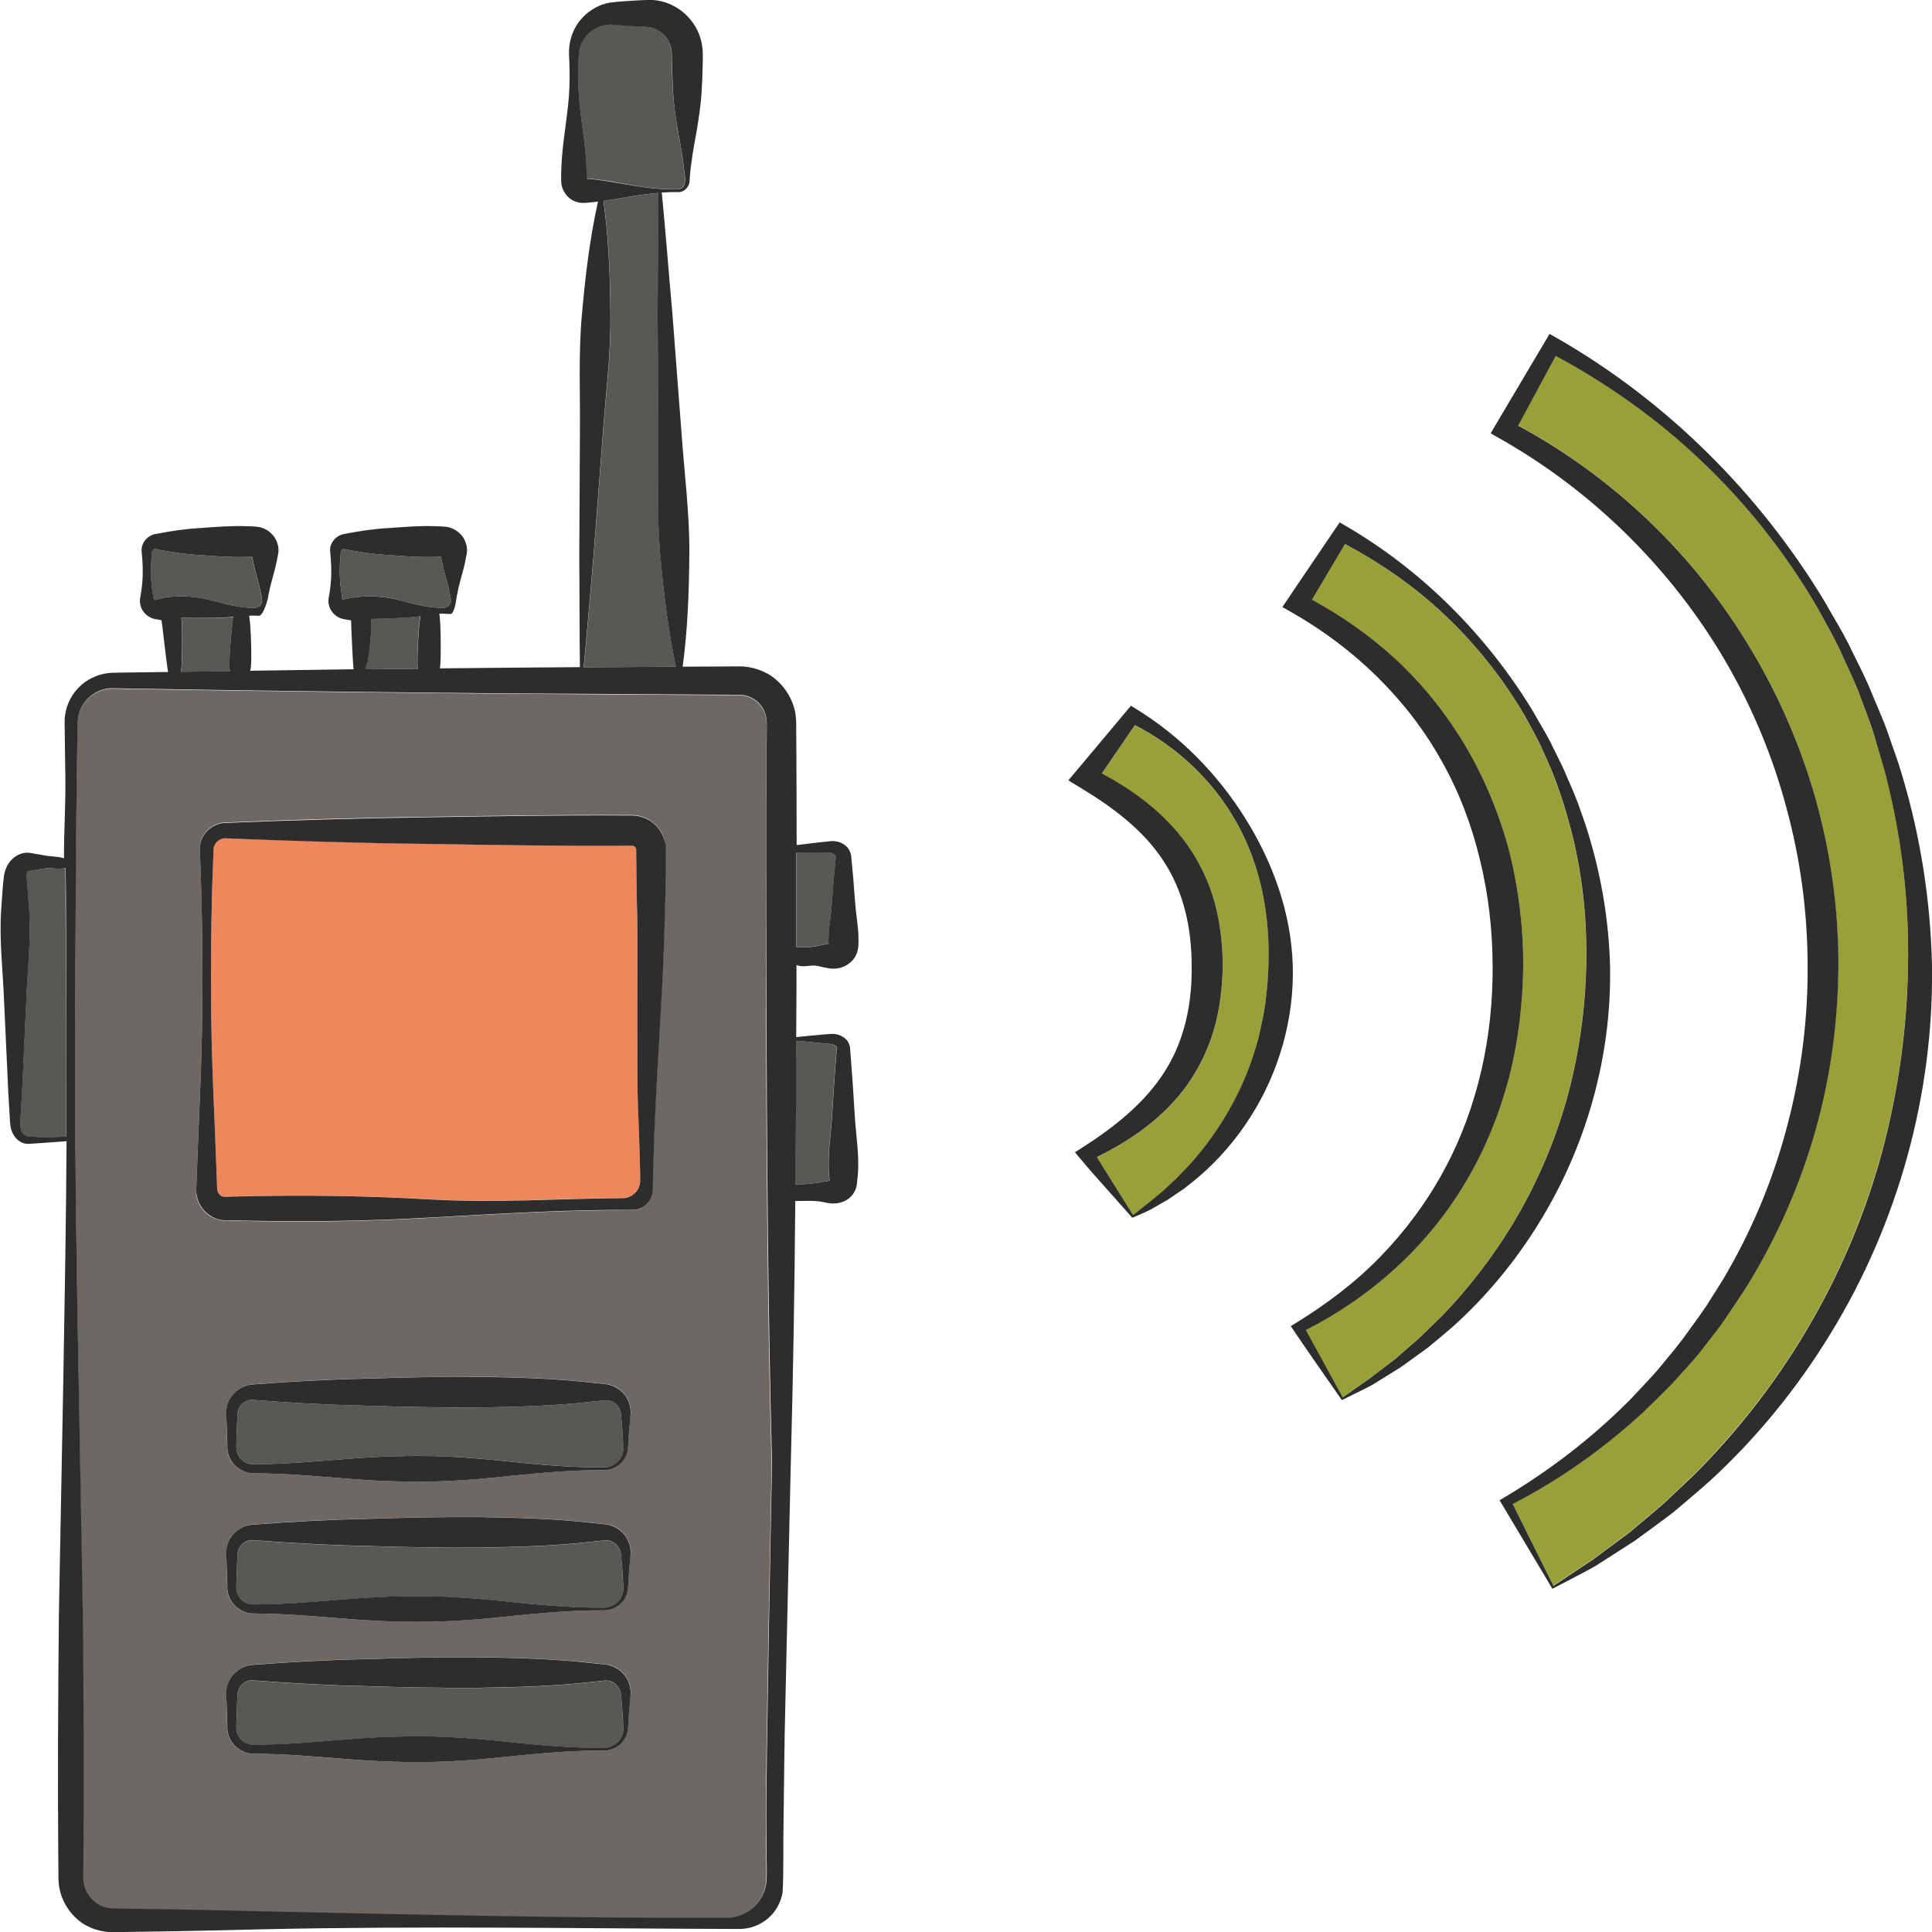 <?xml version="1.0" encoding="utf-8"?>
<!-- Generator: Adobe Illustrator 24.1.2, SVG Export Plug-In . SVG Version: 6.00 Build 0)  -->
<svg version="1.1" id="Layer_1" xmlns="http://www.w3.org/2000/svg" xmlns:xlink="http://www.w3.org/1999/xlink" x="0px" y="0px"
	 viewBox="0 0 128 128" style="enable-background:new 0 0 128 128;" xml:space="preserve">
<style type="text/css">
	.st0{fill:#595855;}
	.st1{fill:#E5B693;}
	.st2{fill:#98A037;}
	.st3{fill:#6D6864;}
	.st4{fill:#F0865B;}
	.st5{fill:#2D2D2D;}
</style>
<g>
	<path class="st0" d="M12.01,40.95c0.11,0.16,0.06,3.36-0.01,3.57c1.22-0.02,2.06-0.04,3.28-0.05c-0.01-0.02-0.03-0.04-0.04-0.05
		c-0.14-0.19,0.13-3.22,0.24-3.54C14.88,40.97,12.64,40.94,12.01,40.95z"/>
	<path class="st0" d="M24.57,41.01c0.11,0.16-0.12,2.52-0.23,2.88c-0.05,0.15-0.1,0.3-0.15,0.45c1.16-0.01,2.33-0.02,3.49-0.03
		c-0.1-0.16,0.05-3.16,0.17-3.48C27.26,40.92,25.2,41,24.57,41.01z"/>
	<path class="st0" d="M13.94,39.76c0.97,0.25,1.95,0.54,2.92,0.51c0.21,0,0.41-0.14,0.47-0.33c0.03-0.1,0.04-0.18,0.01-0.29
		c-0.02-0.12-0.04-0.25-0.07-0.37c-0.09-0.49-0.24-0.98-0.37-1.47c-0.06-0.25-0.12-0.49-0.17-0.74l-0.03-0.19l-0.11,0.01l-0.37,0.01
		c-0.97,0.03-1.95-0.05-2.92-0.12c-0.97-0.05-1.95-0.19-2.92-0.38c-0.05-0.04-0.17-0.05-0.24,0.03c-0.04,0.05-0.07,0.06-0.08,0.17
		l-0.03,0.37c-0.04,0.49-0.05,0.98-0.02,1.47c0.02,0.25,0.04,0.49,0.08,0.74l0.06,0.37c0.02,0.16,0.05,0.17,0.08,0.19
		c0.07,0.04,0.66-0.15,0.78-0.17C12,39.45,12.97,39.5,13.94,39.76z"/>
	<path class="st0" d="M41.2,112.95l-0.04-0.47l-0.02-0.23c-0.01-0.06-0.02-0.12-0.04-0.18c-0.07-0.23-0.22-0.43-0.4-0.55
		c-0.18-0.13-0.4-0.18-0.59-0.17l-0.89,0.09c-2.49,0.29-4.98,0.35-7.48,0.39c-2.49,0.02-4.98-0.04-7.48-0.11
		c-2.49-0.05-4.98-0.19-7.48-0.38c-0.4-0.05-0.85,0.21-0.99,0.65c-0.04,0.12-0.05,0.2-0.06,0.36l-0.02,0.47l-0.03,0.94l-0.02,0.47
		l0,0.23c0,0.06,0,0.12,0.01,0.19c0.04,0.25,0.16,0.48,0.34,0.65c0.18,0.18,0.42,0.28,0.67,0.3c0.26,0.01,0.61-0.01,0.91-0.01
		c2.49-0.05,4.98-0.36,7.48-0.48c1.25-0.06,2.49-0.08,3.74-0.05c1.25,0.03,2.49,0.12,3.74,0.24c2.49,0.25,4.98,0.53,7.48,0.51
		c0.59,0,1.14-0.44,1.24-1.01c0.06-0.27,0-0.58-0.01-0.9C41.25,113.57,41.23,113.26,41.2,112.95z"/>
	<path class="st0" d="M26.46,39.76c0.97,0.25,1.95,0.54,2.92,0.51c0.21,0,0.41-0.14,0.47-0.33c0.03-0.1,0.04-0.18,0.01-0.29
		c-0.02-0.12-0.04-0.25-0.07-0.37c-0.09-0.49-0.24-0.98-0.37-1.47c-0.06-0.25-0.12-0.49-0.17-0.74l-0.03-0.19l-0.11,0.01l-0.37,0.01
		c-0.97,0.03-1.95-0.05-2.92-0.12c-0.97-0.05-1.95-0.19-2.92-0.38c-0.05-0.04-0.17-0.05-0.24,0.03c-0.04,0.05-0.07,0.06-0.08,0.17
		l-0.03,0.37c-0.04,0.49-0.05,0.98-0.02,1.47c0.02,0.25,0.04,0.49,0.08,0.74l0.07,0.54l0.49-0.09c0.12-0.02,0.24-0.04,0.37-0.06
		C24.51,39.45,25.49,39.5,26.46,39.76z"/>
	<path class="st0" d="M44.79,44.17c-0.53-2.43-0.82-4.86-1.03-7.3c-0.25-2.66-0.11-5.34-0.14-8.01l-0.04-8.02
		c0.02-2.67,0.01-5.35,0.05-8.02c0-0.02,0.01-0.03,0.02-0.04c-1.07,0.09-2.14,0.28-3.2,0.46c-0.15,0.02-0.3,0.05-0.46,0.07
		c0.35,2.53,0.44,5.04,0.46,7.55c0.03,2.67-0.32,5.33-0.51,8l-0.61,7.99c-0.22,2.45-0.41,4.91-0.65,7.36c0.12,0,0.24,0,0.36,0
		L44.79,44.17z"/>
	<path class="st0" d="M52.77,62.73c0.56,0,0.94,0.04,1.41-0.07c0.24-0.06,0.49-0.11,0.73-0.15c0-0.1,0-0.19-0.01-0.29
		c0-0.28,0.02-0.56,0.05-0.83c0.06-0.56,0.14-1.11,0.18-1.67l0.13-1.67l0.08-0.83l0.04-0.42c0.01-0.06,0.03-0.03,0.01-0.08
		c-0.03-0.09-0.18-0.2-0.38-0.23c0,0-1.77,0.04-2.24-0.02C52.77,58.77,52.77,60.44,52.77,62.73z"/>
	<path class="st0" d="M4.33,57.5c-0.5,0.14-1-0.05-1.5,0.05l-0.76,0.13l-0.19,0.03c-0.04,0-0.05,0.01-0.05,0.01
		c0,0-0.01,0.01-0.01,0.01L1.8,57.81c-0.03,0.07-0.05,0.18-0.05,0.3l0.06,0.62l0.11,1.52c0.14,2.03-0.11,4.06-0.19,6.09l-0.28,6.09
		l-0.09,1.52c-0.01,0.25-0.04,0.53-0.02,0.7c0.02,0.19,0.1,0.38,0.21,0.5c0.13,0.13,0.22,0.16,0.52,0.16l0.76,0.05l1.51-0.04
		c0.01,0,0.02,0.01,0.03,0.02c0-0.07,0-0.13,0-0.2c0.04-5.3,0-10.44-0.03-15.74C4.35,58.66,4.33,58.23,4.33,57.5z"/>
	<path class="st0" d="M44.87,12.54c0.81-0.05,0.43-1.08,0.39-1.76c-0.09-0.74-0.24-1.49-0.37-2.23c-0.12-0.74-0.23-1.49-0.29-2.23
		c-0.05-0.74-0.08-1.49-0.09-2.23c-0.01-0.17,0-0.4-0.01-0.53c0-0.12-0.02-0.23-0.04-0.35c-0.05-0.23-0.14-0.44-0.27-0.64
		c-0.26-0.4-0.69-0.69-1.18-0.78l-0.19-0.02l-0.27-0.01L42,1.72c-0.37-0.03-0.74-0.04-1.11-0.08l-0.24-0.02
		c-0.07-0.01-0.14-0.01-0.21-0.01c-0.14,0-0.28,0.01-0.42,0.04c-0.28,0.06-0.55,0.18-0.8,0.35c-0.49,0.35-0.86,0.95-0.88,1.62
		c-0.04,0.74-0.05,1.49-0.02,2.23c0.06,1.49,0.36,2.97,0.48,4.46c0.03,0.37,0.05,0.74,0.06,1.11c0.01,0.13,0,0.27,0,0.4l0.46,0.04
		c0.37,0.04,0.74,0.1,1.11,0.15C41.92,12.28,43.4,12.57,44.87,12.54z"/>
	<path class="st0" d="M41.2,103.66l-0.04-0.47l-0.02-0.23c-0.01-0.06-0.02-0.12-0.04-0.18c-0.07-0.23-0.22-0.43-0.4-0.55
		c-0.18-0.13-0.4-0.18-0.59-0.17l-0.89,0.09c-2.49,0.29-4.98,0.35-7.48,0.39c-2.49,0.02-4.98-0.04-7.48-0.11
		c-2.49-0.05-4.98-0.19-7.48-0.38c-0.4-0.05-0.85,0.21-0.99,0.65c-0.04,0.12-0.05,0.2-0.06,0.36l-0.02,0.47l-0.03,0.94l-0.02,0.47
		l0,0.23c0,0.06,0,0.12,0.01,0.19c0.04,0.25,0.16,0.48,0.34,0.65c0.18,0.18,0.42,0.28,0.67,0.3c0.26,0.01,0.61-0.01,0.91-0.01
		c2.49-0.05,4.98-0.36,7.48-0.48c1.25-0.06,2.49-0.08,3.74-0.05c1.25,0.03,2.49,0.12,3.74,0.24c2.49,0.25,4.98,0.53,7.48,0.51
		c0.59,0,1.14-0.44,1.24-1.01c0.06-0.27,0-0.58-0.01-0.9C41.25,104.28,41.23,103.97,41.2,103.66z"/>
	<path class="st1" d="M38.68,11.82L38.68,11.82l0.03,0l0.04,0c-0.01,0-0.02-0.01-0.03-0.01C38.71,11.81,38.7,11.82,38.68,11.82z"/>
	<path class="st2" d="M81.93,54.51c-1.54-2.77-3.95-5.03-6.74-6.46L73,51.25c2.13,1.14,4.16,2.64,5.66,4.73
		c0.82,1.16,1.44,2.47,1.82,3.84c0.37,1.37,0.52,2.78,0.53,4.16c-0.02,1.38-0.19,2.79-0.56,4.15c-0.38,1.36-1.01,2.66-1.83,3.81
		c-1.56,2.15-3.72,3.62-5.95,4.73c0.33,0.52,0.66,1.06,1,1.61l1.4,2.23c0.35-0.26,0.65-0.52,0.94-0.74l0.96-0.79l0.91-0.84
		l0.86-0.89c1.1-1.22,2.06-2.55,2.84-3.97c0.78-1.42,1.38-2.93,1.79-4.49c0.19-0.78,0.34-1.57,0.47-2.37l0.13-1.2L84.05,64
		C84.15,60.78,83.57,57.42,81.93,54.51z"/>
	<path class="st0" d="M55.04,69.17l-0.5-0.05c-0.6-0.05-1.19-0.11-1.79-0.17c-0.02,3.29-0.04,6.23-0.06,9.52
		c0.68,0,1.23-0.05,1.85-0.17c0.14-0.03,0.29-0.06,0.42-0.08l-0.03-0.25c-0.14-1.36,0.11-2.71,0.19-4.07
		c0.08-1.36,0.17-2.71,0.28-4.07l0.02-0.25l0.01-0.13c0,0,0.01,0,0.01-0.01c0.02-0.01-0.02-0.09-0.1-0.15
		C55.27,69.24,55.16,69.19,55.04,69.17z"/>
	<path class="st2" d="M105.08,63.99c0.07-2.85-0.21-5.72-0.88-8.51c-0.16-0.7-0.38-1.38-0.57-2.08c-0.21-0.69-0.48-1.36-0.71-2.04
		c-0.26-0.67-0.58-1.32-0.87-1.98c-0.31-0.65-0.67-1.28-1.01-1.91c-1.45-2.5-3.26-4.78-5.36-6.75c-1.97-1.87-4.21-3.41-6.58-4.68
		l-2.19,3.69c1.97,1.07,3.83,2.37,5.5,3.9c1.84,1.7,3.43,3.69,4.71,5.86c1.28,2.17,2.25,4.53,2.88,6.98
		c0.62,2.45,0.92,4.97,0.91,7.48c-0.03,2.51-0.32,5.03-0.95,7.47c-0.64,2.43-1.6,4.79-2.9,6.95c-2.5,4.23-6.28,7.57-10.55,9.75
		l2.44,4.46c0.62-0.42,1.17-0.84,1.73-1.21l1.72-1.31l1.63-1.42l1.54-1.5c1.98-2.07,3.7-4.37,5.11-6.85
		c1.4-2.48,2.49-5.13,3.22-7.87C104.62,69.67,105.02,66.84,105.08,63.99z"/>
	<path class="st3" d="M50.78,49.38l0.01-0.99l0-0.49c0-0.11-0.01-0.22-0.03-0.32c-0.07-0.42-0.3-0.82-0.63-1.1
		c-0.35-0.28-0.74-0.42-1.23-0.42l-1.97-0.01l-7.89-0.05c-10.53-0.06-21.05-0.19-31.58-0.37c-1.08-0.04-2.13,0.82-2.29,1.93
		c-0.03,0.14-0.03,0.26-0.04,0.43l-0.01,0.5l-0.01,0.99l-0.03,1.99c-0.04,2.65-0.07,5.3-0.07,7.94c-0.03,5.3-0.06,10.59-0.03,15.89
		c0.03,5.3,0.12,10.59,0.22,15.89l0.26,15.89c0.05,5.3,0.08,10.59,0.04,15.89l-0.01,0.99l0,0.5c0,0.12,0.01,0.23,0.03,0.35
		c0.08,0.46,0.33,0.89,0.69,1.19c0.37,0.31,0.8,0.47,1.32,0.47l1.97,0.03c2.63,0.03,5.26,0.1,7.89,0.16
		c10.52,0.23,20.19,0.46,30.72,0.43c0.64-0.01,1.27-0.24,1.74-0.66c0.48-0.41,0.8-1.01,0.89-1.64c0.06-0.62,0.01-1.31,0.02-1.97
		l-0.02-1.99c-0.04-2.65,0.38-23.76,0.38-23.76c-0.29-10.59-0.34-21.18-0.38-31.77C50.76,59.97,50.75,54.67,50.78,49.38z
		 M41.75,112.48l-0.04,0.47c-0.03,0.31-0.05,0.63-0.07,0.94c-0.03,0.31,0,0.63-0.11,0.97c-0.2,0.67-0.84,1.14-1.51,1.12
		c-2.49-0.02-4.98,0.25-7.48,0.51c-1.25,0.11-2.49,0.21-3.74,0.24c-1.25,0.02-2.49,0.01-3.74-0.05c-2.49-0.12-4.98-0.43-7.48-0.48
		c-0.32-0.01-0.6,0-0.96-0.02c-0.37-0.04-0.73-0.2-1.01-0.46c-0.28-0.25-0.47-0.6-0.53-0.97c-0.02-0.09-0.02-0.19-0.03-0.28l0-0.24
		l-0.02-0.47l-0.03-0.94L15,112.34c-0.01-0.15-0.01-0.38,0.04-0.57c0.16-0.79,0.9-1.45,1.76-1.48c2.49-0.19,4.98-0.33,7.48-0.38
		c2.49-0.08,4.98-0.13,7.48-0.12c2.49,0.04,4.98,0.1,7.48,0.39l0.98,0.1c0.42,0.07,0.81,0.28,1.08,0.59
		c0.28,0.3,0.44,0.68,0.48,1.07c0.01,0.1,0.01,0.19,0.01,0.29L41.75,112.48z M41.75,103.19l-0.04,0.47
		c-0.03,0.31-0.05,0.63-0.07,0.94c-0.03,0.31,0,0.63-0.11,0.97c-0.2,0.67-0.84,1.14-1.51,1.12c-2.49-0.02-4.98,0.25-7.48,0.51
		c-1.25,0.11-2.49,0.21-3.74,0.24c-1.25,0.02-2.49,0.01-3.74-0.05c-2.49-0.12-4.98-0.43-7.48-0.48c-0.32-0.01-0.6,0-0.96-0.02
		c-0.37-0.04-0.73-0.2-1.01-0.46c-0.28-0.25-0.47-0.6-0.53-0.97c-0.02-0.09-0.02-0.19-0.03-0.28l0-0.24l-0.02-0.47l-0.03-0.94
		L15,103.05c-0.01-0.15-0.01-0.38,0.04-0.57c0.16-0.79,0.9-1.45,1.76-1.48c2.49-0.19,4.98-0.33,7.48-0.38
		c2.49-0.08,4.98-0.13,7.48-0.12c2.49,0.04,4.98,0.1,7.48,0.39l0.98,0.1c0.42,0.07,0.81,0.28,1.08,0.59
		c0.28,0.3,0.44,0.68,0.48,1.07c0.01,0.1,0.01,0.19,0.01,0.29L41.75,103.19z M41.75,93.9l-0.04,0.47c-0.03,0.31-0.05,0.63-0.07,0.94
		c-0.03,0.31,0,0.63-0.11,0.97c-0.2,0.67-0.84,1.14-1.51,1.12c-2.49-0.02-4.98,0.25-7.48,0.51c-1.25,0.11-2.49,0.21-3.74,0.24
		c-1.25,0.02-2.49,0.01-3.74-0.05c-2.49-0.12-4.98-0.43-7.48-0.48c-0.32-0.01-0.6,0-0.96-0.02c-0.37-0.04-0.73-0.2-1.01-0.46
		c-0.28-0.25-0.47-0.6-0.53-0.97c-0.02-0.09-0.02-0.19-0.03-0.28l0-0.24l-0.02-0.47l-0.03-0.94L15,93.76
		c-0.01-0.15-0.01-0.38,0.04-0.57c0.16-0.79,0.9-1.45,1.76-1.48c2.49-0.19,4.98-0.33,7.48-0.38c2.49-0.08,4.98-0.13,7.48-0.12
		c2.49,0.04,4.98,0.1,7.48,0.39l0.98,0.1c0.42,0.07,0.81,0.28,1.08,0.59c0.28,0.3,0.44,0.68,0.48,1.07c0.01,0.1,0.01,0.19,0.01,0.29
		L41.75,93.9z M44.1,56.51l-0.01,0.84c-0.01,1.12-0.02,2.23-0.06,3.35c-0.04,2.23-0.16,4.46-0.29,6.7c-0.12,2.23-0.27,4.46-0.36,6.7
		c-0.06,1.12-0.08,2.23-0.12,3.35l-0.02,0.84c-0.01,0.28,0.02,0.55-0.05,0.86c-0.14,0.6-0.72,1.04-1.32,1.03
		c-4.44-0.03-8.87,0.26-13.31,0.5c-4.44,0.26-8.87,0.31-13.31,0.19l-0.21,0l-0.11,0l-0.17-0.01c-0.22-0.03-0.44-0.09-0.64-0.18
		c-0.4-0.19-0.73-0.52-0.93-0.92c-0.1-0.2-0.16-0.41-0.19-0.63C13,79,13,78.88,13,78.79l0.01-0.21l0.03-0.84l0.13-3.35
		c0.1-2.23,0.19-4.46,0.22-6.7c0.03-2.23,0.03-4.46-0.01-6.7c-0.02-1.12-0.04-2.23-0.09-3.35l-0.03-0.84c0-0.28-0.06-0.53,0.02-0.94
		c0.15-0.76,0.87-1.36,1.66-1.37c4.44-0.18,8.87-0.32,13.31-0.37c4.44-0.07,8.87-0.15,13.31-0.12l0.21,0l0.11,0l0.19,0.01
		c0.25,0.02,0.49,0.09,0.72,0.19c0.46,0.21,0.83,0.57,1.06,1.01c0.12,0.22,0.19,0.46,0.23,0.71c0.02,0.12,0.02,0.26,0.02,0.36
		L44.1,56.51z"/>
	<path class="st2" d="M124.17,48.73c-0.31-0.99-0.7-1.95-1.05-2.93c-0.38-0.97-0.85-1.89-1.27-2.84c-0.45-0.94-0.97-1.83-1.47-2.75
		c-2.09-3.59-4.7-6.88-7.71-9.73c-2.87-2.74-6.14-5.04-9.61-6.92l-2.49,4.62c6.25,3.37,11.6,8.47,15.3,14.61
		c1.92,3.16,3.41,6.58,4.42,10.15c0.99,3.57,1.51,7.28,1.5,10.99c-0.03,3.71-0.52,7.41-1.53,10.98c-1.02,3.56-2.52,6.97-4.43,10.11
		c-0.47,0.79-1.01,1.54-1.52,2.31c-0.53,0.75-1.11,1.47-1.66,2.2c-0.58,0.71-1.22,1.38-1.82,2.06c-0.63,0.66-1.3,1.29-1.95,1.93
		c-2.61,2.42-5.52,4.49-8.67,6.1l2.7,5.43c0.89-0.58,1.71-1.16,2.54-1.69l2.5-1.85c0.79-0.67,1.59-1.33,2.37-2.01
		c0.74-0.72,1.51-1.42,2.24-2.14c2.89-2.95,5.41-6.26,7.46-9.83c2.05-3.57,3.63-7.4,4.7-11.37c1.06-3.97,1.62-8.07,1.69-12.19
		c0.07-4.12-0.38-8.26-1.38-12.28C124.79,50.71,124.46,49.73,124.17,48.73z"/>
	<path class="st0" d="M41.2,94.37l-0.04-0.47l-0.02-0.23c-0.01-0.06-0.02-0.12-0.04-0.18c-0.07-0.23-0.22-0.43-0.4-0.55
		c-0.18-0.13-0.4-0.18-0.59-0.17l-0.89,0.09c-2.49,0.29-4.98,0.35-7.48,0.39c-2.49,0.02-4.98-0.04-7.48-0.12
		c-2.49-0.05-4.98-0.19-7.48-0.38c-0.4-0.05-0.85,0.21-0.99,0.65c-0.04,0.12-0.05,0.2-0.06,0.36l-0.02,0.47l-0.03,0.94l-0.02,0.47
		l0,0.23c0,0.06,0,0.12,0.01,0.19c0.04,0.25,0.16,0.48,0.34,0.65c0.18,0.18,0.42,0.28,0.67,0.3C16.95,97.02,17.3,97,17.6,97
		c2.49-0.05,4.98-0.36,7.48-0.48c1.25-0.06,2.49-0.08,3.74-0.05c1.25,0.03,2.49,0.12,3.74,0.24c2.49,0.25,4.98,0.53,7.48,0.51
		c0.59,0,1.14-0.44,1.24-1.01c0.06-0.27,0-0.58-0.01-0.9C41.25,94.99,41.23,94.68,41.2,94.37z"/>
	<path class="st4" d="M42.39,76.84c-0.04-1.12-0.06-2.23-0.12-3.35c-0.09-2.23-0.01-10.57-0.05-12.8c-0.04-1.12-0.05-2.23-0.06-3.35
		l-0.01-0.84l0-0.21c0-0.04,0-0.04-0.01-0.06c-0.01-0.03-0.01-0.06-0.03-0.08c-0.03-0.05-0.08-0.09-0.13-0.11
		c-0.03-0.01-0.05-0.01-0.08-0.02l-0.33,0c-4.44,0.03-8.87-0.05-13.31-0.12c-4.44-0.06-8.87-0.19-13.31-0.37
		c-0.33-0.02-0.67,0.21-0.77,0.55c-0.05,0.13-0.04,0.45-0.05,0.72l-0.03,0.84c-0.04,1.12-0.07,2.23-0.09,3.35
		c-0.04,2.23-0.04,4.46-0.01,6.7c0.03,2.23,0.12,4.46,0.22,6.7l0.13,3.35l0.03,0.84l0.01,0.21c0.01,0.05,0.01,0.07,0.02,0.1
		c0.01,0.06,0.04,0.11,0.07,0.16c0.07,0.1,0.16,0.17,0.27,0.21c0.05,0.02,0.1,0.02,0.16,0.02l0.35-0.01
		c4.44-0.11,8.87-0.07,13.31,0.19c4.44,0.24,8.27-0.07,12.71-0.09c0.52,0,1-0.39,1.1-0.89c0.05-0.24,0.02-0.53,0.02-0.81
		L42.39,76.84z"/>
	<path class="st5" d="M56.35,69.83l-0.02-0.25l-0.01-0.13c0-0.08-0.02-0.17-0.05-0.24c-0.11-0.32-0.35-0.49-0.56-0.59
		c-0.22-0.1-0.44-0.13-0.66-0.12l-0.51,0.04c-0.6,0.05-1.19,0.11-1.79,0.17c0.01-1.15,0.01-2.3,0.02-3.45c0-0.58,0-0.76,0-1.33
		c0.47,0.21,0.94-0.04,1.41,0.07c0.28,0.07,0.55,0.12,0.83,0.17c0.45,0.04,1.01-0.05,1.47-0.54c0.11-0.12,0.21-0.28,0.28-0.46
		c0.04-0.09,0.06-0.19,0.08-0.28c0.01-0.05,0.01-0.1,0.02-0.15l0.01-0.09c0.01-0.14,0.01-0.28,0.01-0.42c0-0.28-0.02-0.56-0.05-0.83
		c-0.06-0.56-0.14-1.11-0.18-1.67l-0.13-1.67l-0.08-0.83l-0.04-0.42c0-0.22-0.12-0.53-0.28-0.69c-0.33-0.34-0.75-0.42-1.1-0.39
		l-0.83,0.09c-0.47,0.05-0.94,0.11-1.41,0.17c0-2.2-0.01-4.41-0.02-6.61l-0.01-0.99l0-0.5c-0.01-0.22-0.02-0.44-0.06-0.66
		c-0.16-0.88-0.65-1.69-1.33-2.25c-0.67-0.56-1.61-0.85-2.43-0.83l-1.97,0.01l-1.73,0.01c0.33-2.47,0.42-4.92,0.44-7.38
		c0.03-2.67-0.32-5.33-0.51-8l-0.61-7.99c-0.24-2.66-0.44-5.33-0.7-7.99c0-0.02-0.01-0.03-0.02-0.05c0.36-0.03,0.72-0.04,1.08-0.03
		c0.44,0.03,0.82-0.42,0.78-0.84c0.03-0.37,0.06-0.74,0.12-1.12c0.09-0.74,0.24-1.49,0.37-2.23c0.12-0.74,0.23-1.49,0.29-2.23
		c0.05-0.74,0.08-1.49,0.09-2.23c0-0.2,0.01-0.34,0-0.59c-0.01-0.25-0.04-0.51-0.1-0.76c-0.12-0.5-0.35-0.97-0.66-1.36
		c-0.62-0.8-1.57-1.31-2.56-1.37C43.08,0,42.96,0,42.84,0l-0.29,0.01L42,0.04c-0.37,0.03-0.74,0.04-1.11,0.08
		c-0.16,0.02-0.44,0.04-0.66,0.09c-0.23,0.05-0.45,0.13-0.65,0.23c-0.41,0.2-0.78,0.48-1.07,0.82c-0.59,0.67-0.85,1.55-0.81,2.37
		c0.04,0.74,0.05,1.49,0.02,2.23c-0.06,1.49-0.36,2.97-0.48,4.46c-0.03,0.37-0.05,0.74-0.06,1.11c-0.01,0.19,0,0.36,0,0.57
		c0,0.43,0.22,0.85,0.54,1.12c0.16,0.14,0.36,0.23,0.56,0.28c0.1,0.03,0.21,0.04,0.31,0.04l0.08,0l0.04,0l0.07,0l0.55-0.05
		c0.1-0.01,0.19-0.02,0.29-0.04c-0.55,2.47-0.84,4.94-1.06,7.42c-0.25,2.66-0.11,5.34-0.14,8.01l-0.04,8.02
		c0.02,2.47,0.01,4.93,0.04,7.4c-3.09,0.02-6.19,0.05-9.28,0.08c0.09-0.15,0.08-3.27-0.04-3.61c0.28-0.03,0.45,0,0.73,0.01
		c0.28,0.01,0.39-0.91,0.41-1.04c0.02-0.12,0.04-0.25,0.07-0.37c0.09-0.49,0.24-0.98,0.37-1.47c0.06-0.25,0.13-0.49,0.17-0.74
		l0.07-0.37l0.01-0.09l0.01-0.05l0-0.11c0-0.14-0.02-0.29-0.07-0.43c-0.16-0.56-0.67-1.01-1.27-1.1c-0.07-0.01-0.15-0.02-0.22-0.02
		l-0.09-0.01l-0.18-0.01l-0.37-0.01c-0.97-0.03-1.95,0.05-2.92,0.12c-0.97,0.05-1.95,0.19-2.92,0.38c-0.44,0.04-0.8,0.34-0.95,0.69
		c-0.08,0.17-0.1,0.4-0.07,0.54l0.03,0.37c0.04,0.49,0.05,0.98,0.02,1.47c-0.02,0.25-0.04,0.49-0.08,0.74l-0.06,0.37
		c-0.02,0.08-0.06,0.32,0,0.54c0.09,0.43,0.46,0.82,0.94,0.93l0.46,0.08c0.02,0,0.04,0.01,0.07,0.01c-0.01,0.01,0.12,3.09,0.17,3.24
		c-2.34,0.03-4.54,0.07-6.88,0.1c0.01-0.01,0.02-0.02,0.03-0.04c0.14-0.19,0.04-3.26-0.08-3.6c0.27-0.03,0.37-0.01,0.65,0
		c0.28,0.01,0.58-1.03,0.6-1.16c0.02-0.12,0.04-0.25,0.07-0.37c0.09-0.49,0.24-0.98,0.37-1.47c0.06-0.25,0.12-0.49,0.17-0.74
		l0.07-0.37l0.01-0.09l0.01-0.05l0-0.11c0-0.14-0.02-0.29-0.07-0.43c-0.16-0.56-0.67-1.01-1.27-1.1c-0.07-0.01-0.15-0.02-0.22-0.02
		l-0.09-0.01l-0.18-0.01l-0.37-0.01c-0.97-0.03-1.95,0.05-2.92,0.12c-0.97,0.05-1.95,0.19-2.92,0.38c-0.44,0.04-0.8,0.34-0.95,0.69
		c-0.08,0.17-0.1,0.4-0.07,0.54l0.03,0.37c0.04,0.49,0.05,0.98,0.02,1.47c-0.02,0.25-0.04,0.49-0.08,0.74l-0.06,0.37
		c-0.02,0.08-0.06,0.32,0,0.54c0.09,0.43,0.46,0.82,0.94,0.93l0.46,0.08c0.02,0,0.37,3.22,0.44,3.43c-1.21,0.02-2.42,0.03-3.63,0.05
		c-0.78,0.01-1.55,0.31-2.13,0.82c-0.58,0.51-0.97,1.24-1.07,2c-0.03,0.18-0.03,0.4-0.03,0.56l0.01,0.5l0.01,0.99l0.03,1.99
		c0.03,1.86-0.1,3.58-0.09,5.43c-0.5-0.14-0.86-0.1-1.36-0.2l-0.76-0.13l-0.19-0.03c-0.04-0.01-0.22-0.01-0.32,0.01
		c-0.24,0.03-0.46,0.14-0.64,0.27c-0.36,0.27-0.56,0.64-0.66,1.02c-0.05,0.17-0.07,0.43-0.08,0.52l-0.04,0.38l-0.11,1.52
		c-0.14,2.03,0.11,4.06,0.19,6.09l0.28,6.09l0.09,1.52c0.02,0.25,0.01,0.49,0.08,0.82c0.07,0.3,0.23,0.6,0.49,0.81
		c0.13,0.1,0.29,0.19,0.47,0.22c0.19,0.03,0.31,0,0.43,0l0.76-0.05l1.51-0.11c0.01,0,0.02-0.01,0.03-0.01
		c-0.03,5.17-0.12,10.35-0.21,15.52L3.9,107.05c-0.05,5.3-0.08,10.59-0.04,15.89l0.01,0.99l0,0.5c0.01,0.21,0.02,0.43,0.06,0.64
		c0.15,0.84,0.62,1.62,1.28,2.16c0.65,0.54,1.54,0.8,2.34,0.78l1.97-0.03c2.63-0.03,5.26-0.1,7.89-0.16
		c10.52-0.23,21.05-0.05,31.58-0.02c0.68,0,1.36-0.25,1.88-0.69c0.52-0.44,0.88-1.08,0.98-1.76c0.08-1.35,0.03-3.14,0.06-4.47
		c0.04-2.65,0.05-5.3,0.12-7.94l0.36-15.89c0.16-5.97,0.25-11.5,0.3-17.48c0.69,0,1.24-0.05,1.85,0.07
		c0.18,0.04,0.32,0.07,0.52,0.09c0.27,0.02,0.56-0.01,0.86-0.14c0.29-0.13,0.62-0.38,0.79-0.86c0.04-0.12,0.06-0.25,0.07-0.37
		l0.01-0.13l0.03-0.25c0.14-1.36-0.11-2.71-0.19-4.07C56.55,72.55,56.46,71.19,56.35,69.83z M55,56.5c0.19,0.02,0.35,0.14,0.38,0.23
		c0.02,0.06,0,0.02-0.01,0.08l-0.04,0.42l-0.08,0.83l-0.13,1.67c-0.04,0.56-0.11,1.11-0.18,1.67c-0.03,0.28-0.05,0.56-0.05,0.83
		c0,0.1,0,0.19,0.01,0.29c-0.24,0.04-0.49,0.09-0.73,0.15c-0.47,0.11-0.85,0.07-1.41,0.07c0-2.3,0-3.96,0-6.26
		C53.24,56.54,55,56.5,55,56.5z M4.38,75.13c0,0.07,0,0.13,0,0.2c-0.01-0.01-0.02-0.01-0.03-0.02l-1.51,0.04l-0.76-0.05
		c-0.3-0.01-0.38-0.03-0.52-0.16c-0.12-0.12-0.19-0.31-0.21-0.5c-0.02-0.17,0.01-0.44,0.02-0.7l0.09-1.52l0.28-6.09
		c0.08-2.03,0.33-4.06,0.19-6.09l-0.11-1.52l-0.06-0.62c0-0.12,0.02-0.23,0.05-0.3l0.03-0.07c0,0,0-0.01,0.01-0.01
		c0,0,0.01-0.01,0.05-0.01l0.19-0.03l0.76-0.13c0.5-0.1,1,0.09,1.5-0.05c0,0.72,0.02,1.16,0.02,1.89
		C4.38,64.69,4.41,69.83,4.38,75.13z M38.71,11.82l-0.03,0l0.01,0c0.01,0,0.02,0,0.04,0c0.01,0,0.02,0.01,0.03,0.01L38.71,11.82z
		 M39.33,11.88l-0.46-0.04c0-0.13,0-0.27,0-0.4c-0.01-0.37-0.03-0.74-0.06-1.11c-0.12-1.49-0.42-2.97-0.48-4.46
		c-0.03-0.74-0.02-1.49,0.02-2.23c0.02-0.67,0.38-1.27,0.88-1.62c0.25-0.18,0.52-0.3,0.8-0.35c0.14-0.03,0.28-0.04,0.42-0.04
		c0.07-0.01,0.14,0,0.21,0.01l0.24,0.02c0.37,0.04,0.74,0.05,1.11,0.08l0.55,0.03l0.27,0.01l0.19,0.02
		c0.49,0.09,0.92,0.39,1.18,0.78c0.13,0.2,0.22,0.42,0.27,0.64c0.02,0.11,0.04,0.23,0.04,0.35c0.01,0.12,0,0.35,0.01,0.53
		c0.02,0.74,0.04,1.49,0.09,2.23c0.05,0.74,0.16,1.49,0.29,2.23c0.12,0.74,0.28,1.49,0.37,2.23c0.04,0.68,0.42,1.71-0.39,1.76
		c-1.48,0.03-2.95-0.26-4.43-0.51C40.07,11.98,39.7,11.92,39.33,11.88z M39.32,36.85l0.61-7.99c0.19-2.67,0.54-5.32,0.51-8
		c-0.02-2.51-0.11-5.03-0.46-7.55c0.15-0.02,0.3-0.05,0.46-0.07c1.07-0.18,2.14-0.38,3.2-0.46c-0.01,0.01-0.02,0.03-0.02,0.04
		c-0.04,2.67-0.03,5.35-0.05,8.02l0.04,8.02c0.03,2.67-0.11,5.35,0.14,8.01c0.22,2.44,0.51,4.88,1.03,7.3l-5.75,0.04
		c-0.12,0-0.24,0-0.36,0C38.91,41.76,39.1,39.3,39.32,36.85z M23.17,39.63l-0.49,0.09l-0.07-0.54c-0.04-0.25-0.07-0.49-0.08-0.74
		c-0.03-0.49-0.03-0.98,0.02-1.47l0.03-0.37c0.01-0.1,0.04-0.12,0.08-0.17c0.07-0.08,0.19-0.07,0.24-0.03
		c0.97,0.19,1.95,0.33,2.92,0.38c0.97,0.07,1.95,0.15,2.92,0.12l0.37-0.01l0.11-0.01l0.03,0.19c0.05,0.25,0.11,0.49,0.17,0.74
		c0.13,0.49,0.28,0.98,0.37,1.47c0.03,0.12,0.05,0.25,0.07,0.37c0.02,0.11,0.02,0.19-0.01,0.29c-0.06,0.19-0.26,0.33-0.47,0.33
		c-0.97,0.03-1.95-0.26-2.92-0.51c-0.97-0.25-1.95-0.31-2.92-0.19C23.42,39.58,23.3,39.61,23.17,39.63z M27.69,44.31
		c-1.16,0.01-2.33,0.02-3.49,0.03c0.05-0.15,0.09-0.3,0.15-0.45c0.11-0.37,0.34-2.72,0.23-2.88c0.63,0,2.69-0.08,3.29-0.18
		C27.74,41.15,27.59,44.15,27.69,44.31z M11.02,39.57c-0.12,0.01-0.71,0.2-0.78,0.17c-0.03-0.02-0.06-0.03-0.08-0.19l-0.06-0.37
		c-0.04-0.25-0.07-0.49-0.08-0.74c-0.03-0.49-0.03-0.98,0.02-1.47l0.03-0.37c0.01-0.1,0.04-0.12,0.08-0.17
		c0.07-0.08,0.19-0.07,0.24-0.03c0.97,0.19,1.95,0.33,2.92,0.38c0.97,0.07,1.95,0.15,2.92,0.12l0.37-0.01l0.11-0.01l0.03,0.19
		c0.05,0.25,0.11,0.49,0.17,0.74c0.12,0.49,0.28,0.98,0.37,1.47c0.03,0.12,0.05,0.25,0.07,0.37c0.02,0.11,0.02,0.19-0.01,0.29
		c-0.06,0.19-0.26,0.33-0.47,0.33c-0.97,0.03-1.95-0.26-2.92-0.51C12.97,39.5,12,39.45,11.02,39.57z M15.23,44.41
		c0.01,0.02,0.03,0.04,0.04,0.05c-1.22,0.02-2.06,0.03-3.28,0.05c0.07-0.21,0.12-3.41,0.01-3.57c0.63,0,2.87,0.02,3.47-0.08
		C15.37,41.19,15.1,44.22,15.23,44.41z M50.77,120.8l0.02,1.99c-0.01,0.65,0.04,1.34-0.02,1.97c-0.09,0.63-0.41,1.22-0.89,1.64
		c-0.48,0.42-1.11,0.66-1.74,0.66c-10.53,0.03-20.19-0.21-30.72-0.43c-2.63-0.06-5.26-0.13-7.89-0.16l-1.97-0.03
		c-0.52,0-0.96-0.16-1.32-0.47c-0.36-0.3-0.61-0.73-0.69-1.19c-0.02-0.11-0.03-0.23-0.03-0.35l0-0.5l0.01-0.99
		c0.04-5.3,0.01-10.59-0.04-15.89L5.21,91.16c-0.1-5.3-0.19-10.59-0.22-15.89c-0.04-5.3,0-10.59,0.03-15.89
		c0.01-2.65,0.03-5.3,0.07-7.94l0.03-1.99l0.01-0.99l0.01-0.5c0.01-0.16,0.01-0.29,0.04-0.43c0.16-1.11,1.21-1.97,2.29-1.93
		c10.53,0.18,21.05,0.32,31.58,0.37l7.89,0.05l1.97,0.01c0.49,0,0.88,0.14,1.23,0.42c0.33,0.28,0.56,0.68,0.63,1.1
		c0.02,0.11,0.02,0.21,0.03,0.32l0,0.49l-0.01,0.99c-0.04,5.3-0.02,10.59-0.02,15.89c0.04,10.59,0.1,21.18,0.38,31.77
		C51.14,97.04,50.73,118.16,50.77,120.8z M55.44,69.45l-0.01,0.13l-0.02,0.25c-0.11,1.36-0.2,2.71-0.28,4.07
		c-0.08,1.36-0.33,2.71-0.19,4.07l0.03,0.25c-0.13,0.02-0.28,0.05-0.42,0.08c-0.62,0.12-1.18,0.17-1.85,0.17
		c0.03-3.29,0.05-6.23,0.06-9.52c0.6,0.06,1.19,0.12,1.79,0.17l0.5,0.05c0.12,0.02,0.24,0.06,0.31,0.12
		c0.08,0.06,0.11,0.13,0.1,0.15C55.45,69.45,55.44,69.45,55.44,69.45z"/>
	<path class="st5" d="M43.85,55.24c-0.23-0.44-0.6-0.81-1.06-1.01c-0.23-0.1-0.47-0.17-0.72-0.19l-0.19-0.01l-0.11,0l-0.21,0
		c-4.44-0.03-8.87,0.05-13.31,0.12c-4.44,0.06-8.87,0.19-13.31,0.37c-0.79,0.01-1.51,0.61-1.66,1.37c-0.08,0.42-0.02,0.66-0.02,0.94
		l0.03,0.84c0.04,1.12,0.07,2.23,0.09,3.35c0.04,2.23,0.04,4.46,0.01,6.7c-0.03,2.23-0.12,4.46-0.22,6.7l-0.13,3.35l-0.03,0.84
		L13,78.79c0,0.09,0,0.21,0.02,0.32c0.03,0.22,0.09,0.43,0.19,0.63c0.2,0.39,0.52,0.72,0.93,0.92c0.2,0.1,0.42,0.16,0.64,0.18
		l0.17,0.01l0.11,0l0.21,0c4.44,0.11,8.87,0.07,13.31-0.19c4.44-0.24,8.87-0.53,13.31-0.5c0.6,0.02,1.18-0.43,1.32-1.03
		c0.07-0.31,0.04-0.58,0.05-0.86l0.02-0.84c0.04-1.12,0.06-2.23,0.12-3.35c0.09-2.23,0.24-4.46,0.36-6.7
		c0.13-2.23,0.24-4.46,0.29-6.7c0.04-1.12,0.05-2.23,0.06-3.35l0.01-0.84l0-0.21c0-0.1,0-0.24-0.02-0.36
		C44.04,55.7,43.97,55.46,43.85,55.24z M42.38,78.49c-0.11,0.5-0.59,0.89-1.1,0.89c-4.44,0.03-8.27,0.33-12.71,0.09
		c-4.44-0.26-8.87-0.31-13.31-0.19l-0.35,0.01c-0.05,0-0.11-0.01-0.16-0.02c-0.1-0.03-0.2-0.11-0.27-0.21
		c-0.03-0.05-0.05-0.1-0.07-0.16c-0.01-0.03-0.01-0.05-0.02-0.1l-0.01-0.21l-0.03-0.84l-0.13-3.35c-0.1-2.23-0.19-4.46-0.22-6.7
		c-0.03-2.23-0.03-4.46,0.01-6.7c0.02-1.12,0.04-2.23,0.09-3.35l0.03-0.84c0.02-0.27,0-0.6,0.05-0.72c0.1-0.34,0.44-0.57,0.77-0.55
		c4.44,0.18,8.87,0.32,13.31,0.37c4.44,0.07,8.87,0.15,13.31,0.12l0.33,0c0.03,0,0.05,0.01,0.08,0.02c0.05,0.02,0.1,0.06,0.13,0.11
		c0.02,0.02,0.02,0.05,0.03,0.08c0.01,0.02,0,0.02,0.01,0.06l0,0.21l0.01,0.84c0.01,1.12,0.02,2.23,0.06,3.35
		c0.04,2.23-0.04,10.57,0.05,12.8c0.06,1.12,0.08,2.23,0.12,3.35l0.02,0.84C42.4,77.96,42.44,78.25,42.38,78.49z"/>
	<path class="st5" d="M41.29,92.3c-0.27-0.3-0.66-0.51-1.08-0.59l-0.98-0.1c-2.49-0.29-4.98-0.35-7.48-0.39
		c-2.49-0.02-4.98,0.04-7.48,0.12c-2.49,0.05-4.98,0.19-7.48,0.38c-0.86,0.03-1.6,0.69-1.76,1.48c-0.05,0.19-0.05,0.42-0.04,0.57
		l0.02,0.47l0.03,0.94l0.02,0.47l0,0.24c0,0.09,0.01,0.19,0.03,0.28c0.06,0.37,0.26,0.72,0.53,0.97c0.28,0.25,0.63,0.42,1.01,0.46
		c0.36,0.02,0.64,0.01,0.96,0.02c2.49,0.05,4.98,0.36,7.48,0.48c1.25,0.06,2.49,0.08,3.74,0.05c1.25-0.03,2.49-0.12,3.74-0.24
		c2.49-0.25,4.98-0.53,7.48-0.51c0.67,0.01,1.32-0.46,1.51-1.12c0.11-0.34,0.07-0.66,0.11-0.97c0.01-0.31,0.04-0.63,0.07-0.94
		l0.04-0.47l0.02-0.24c0-0.1,0-0.19-0.01-0.29C41.73,92.98,41.57,92.6,41.29,92.3z M41.27,96.21c-0.1,0.57-0.66,1.01-1.24,1.01
		c-2.49,0.02-4.98-0.25-7.48-0.51c-1.25-0.11-2.49-0.21-3.74-0.24c-1.25-0.02-2.49-0.01-3.74,0.05c-2.49,0.12-4.98,0.43-7.48,0.48
		c-0.3,0-0.65,0.01-0.91,0.01c-0.25-0.02-0.49-0.12-0.67-0.3c-0.18-0.17-0.3-0.4-0.34-0.65c-0.01-0.06-0.01-0.12-0.01-0.19l0-0.23
		l0.02-0.47l0.03-0.94l0.02-0.47c0.01-0.17,0.02-0.24,0.06-0.36c0.14-0.44,0.6-0.7,0.99-0.65c2.49,0.19,4.98,0.33,7.48,0.38
		c2.49,0.08,4.98,0.13,7.48,0.12c2.49-0.04,4.98-0.1,7.48-0.39l0.89-0.09c0.2-0.01,0.41,0.04,0.59,0.17
		c0.18,0.12,0.33,0.32,0.4,0.55c0.02,0.06,0.03,0.12,0.04,0.18l0.02,0.23l0.04,0.47c0.03,0.31,0.05,0.63,0.07,0.94
		C41.27,95.62,41.33,95.94,41.27,96.21z"/>
	<path class="st5" d="M41.29,101.59c-0.27-0.3-0.66-0.51-1.08-0.59l-0.98-0.1c-2.49-0.29-4.98-0.35-7.48-0.39
		c-2.49-0.02-4.98,0.04-7.48,0.12c-2.49,0.05-4.98,0.19-7.48,0.38c-0.86,0.03-1.6,0.69-1.76,1.48c-0.05,0.19-0.05,0.42-0.04,0.57
		l0.02,0.47l0.03,0.94l0.02,0.47l0,0.24c0,0.09,0.01,0.19,0.03,0.28c0.06,0.37,0.26,0.72,0.53,0.97c0.28,0.25,0.63,0.42,1.01,0.46
		c0.36,0.02,0.64,0.01,0.96,0.02c2.49,0.05,4.98,0.36,7.48,0.48c1.25,0.06,2.49,0.08,3.74,0.05c1.25-0.03,2.49-0.12,3.74-0.24
		c2.49-0.25,4.98-0.53,7.48-0.51c0.67,0.01,1.32-0.46,1.51-1.12c0.11-0.34,0.07-0.66,0.11-0.97c0.01-0.31,0.04-0.63,0.07-0.94
		l0.04-0.47l0.02-0.24c0-0.1,0-0.19-0.01-0.29C41.73,102.27,41.57,101.89,41.29,101.59z M41.27,105.5c-0.1,0.57-0.66,1.01-1.24,1.01
		c-2.49,0.02-4.98-0.25-7.48-0.51c-1.25-0.11-2.49-0.21-3.74-0.24c-1.25-0.03-2.49-0.01-3.74,0.05c-2.49,0.12-4.98,0.43-7.48,0.48
		c-0.3,0-0.65,0.01-0.91,0.01c-0.25-0.02-0.49-0.12-0.67-0.3c-0.18-0.17-0.3-0.4-0.34-0.65c-0.01-0.06-0.01-0.12-0.01-0.19l0-0.23
		l0.02-0.47l0.03-0.94l0.02-0.47c0.01-0.17,0.02-0.24,0.06-0.36c0.14-0.44,0.6-0.7,0.99-0.65c2.49,0.19,4.98,0.33,7.48,0.38
		c2.49,0.08,4.98,0.13,7.48,0.11c2.49-0.04,4.98-0.1,7.48-0.39l0.89-0.09c0.2-0.01,0.41,0.04,0.59,0.17
		c0.18,0.12,0.33,0.32,0.4,0.55c0.02,0.06,0.03,0.12,0.04,0.18l0.02,0.23l0.04,0.47c0.03,0.31,0.05,0.63,0.07,0.94
		C41.27,104.91,41.33,105.23,41.27,105.5z"/>
	<path class="st5" d="M41.29,110.88c-0.27-0.3-0.66-0.51-1.08-0.59l-0.98-0.1c-2.49-0.29-4.98-0.35-7.48-0.39
		c-2.49-0.02-4.98,0.04-7.48,0.12c-2.49,0.05-4.98,0.19-7.48,0.38c-0.86,0.03-1.6,0.69-1.76,1.48c-0.05,0.19-0.05,0.42-0.04,0.57
		l0.02,0.47l0.03,0.94l0.02,0.47l0,0.24c0,0.09,0.01,0.19,0.03,0.28c0.06,0.37,0.26,0.72,0.53,0.97c0.28,0.25,0.63,0.42,1.01,0.46
		c0.36,0.02,0.64,0.01,0.96,0.02c2.49,0.05,4.98,0.36,7.48,0.48c1.25,0.06,2.49,0.08,3.74,0.05c1.25-0.03,2.49-0.12,3.74-0.24
		c2.49-0.25,4.98-0.53,7.48-0.51c0.67,0.01,1.32-0.46,1.51-1.12c0.11-0.34,0.07-0.66,0.11-0.97c0.01-0.31,0.04-0.63,0.07-0.94
		l0.04-0.47l0.02-0.24c0-0.1,0-0.19-0.01-0.29C41.73,111.56,41.57,111.18,41.29,110.88z M41.27,114.79
		c-0.1,0.57-0.66,1.01-1.24,1.01c-2.49,0.02-4.98-0.25-7.48-0.51c-1.25-0.11-2.49-0.21-3.74-0.24c-1.25-0.02-2.49-0.01-3.74,0.05
		c-2.49,0.12-4.98,0.43-7.48,0.48c-0.3,0-0.65,0.01-0.91,0.01c-0.25-0.02-0.49-0.12-0.67-0.3c-0.18-0.17-0.3-0.4-0.34-0.65
		c-0.01-0.06-0.01-0.12-0.01-0.19l0-0.23l0.02-0.47l0.03-0.94l0.02-0.47c0.01-0.17,0.02-0.24,0.06-0.36c0.14-0.44,0.6-0.7,0.99-0.65
		c2.49,0.19,4.98,0.33,7.48,0.38c2.49,0.08,4.98,0.13,7.48,0.11c2.49-0.04,4.98-0.1,7.48-0.39l0.89-0.09
		c0.2-0.01,0.41,0.04,0.59,0.17c0.18,0.12,0.33,0.32,0.4,0.55c0.02,0.06,0.03,0.12,0.04,0.18l0.02,0.23l0.04,0.47
		c0.03,0.31,0.05,0.63,0.07,0.94C41.27,114.2,41.33,114.52,41.27,114.79z"/>
	<path class="st5" d="M125.03,48.42c-0.36-0.99-0.81-1.95-1.2-2.93c-0.42-0.97-0.92-1.9-1.37-2.85c-0.48-0.94-1.04-1.83-1.55-2.75
		c-4.34-7.2-10.48-13.33-17.81-17.52l-0.44-0.25l-0.27,0.46l-3.29,5.55l-0.34,0.58l0.6,0.34c6.17,3.49,11.36,8.62,14.93,14.71
		c1.78,3.05,3.15,6.33,4.06,9.74c0.93,3.4,1.4,6.92,1.41,10.45c0.03,3.53-0.42,7.06-1.31,10.48c-0.88,3.42-2.22,6.73-3.98,9.8
		c-0.43,0.77-0.93,1.5-1.4,2.26c-0.49,0.74-1.03,1.44-1.54,2.16c-0.53,0.71-1.11,1.38-1.67,2.07c-0.58,0.67-1.2,1.3-1.81,1.96
		c-2.5,2.53-5.34,4.72-8.42,6.55l-0.28,0.17l0.16,0.26l3.34,5.6c0.9-0.48,1.88-0.96,2.84-1.5l2.65-1.7c0.84-0.62,1.7-1.24,2.54-1.88
		c0.8-0.68,1.61-1.36,2.4-2.06c3.11-2.86,5.81-6.17,8.02-9.8c4.44-7.25,6.82-15.8,6.7-24.33c-0.09-4.26-0.75-8.5-1.96-12.56
		C125.75,50.42,125.37,49.43,125.03,48.42z M124.73,76.18c-1.06,3.97-2.65,7.8-4.7,11.37c-2.05,3.57-4.56,6.88-7.46,9.83
		c-0.73,0.73-1.5,1.42-2.24,2.14c-0.78,0.68-1.58,1.34-2.37,2.01l-2.5,1.85c-0.83,0.53-1.65,1.11-2.54,1.69l-2.7-5.43
		c3.14-1.61,6.06-3.69,8.67-6.1c0.65-0.64,1.32-1.27,1.95-1.93c0.61-0.69,1.24-1.35,1.82-2.06c0.55-0.73,1.14-1.44,1.66-2.2
		c0.5-0.77,1.04-1.52,1.52-2.31c1.92-3.14,3.42-6.56,4.43-10.11c1.01-3.56,1.51-7.27,1.53-10.98c0.01-3.71-0.51-7.42-1.5-10.99
		c-1.01-3.57-2.5-6.99-4.42-10.15c-3.7-6.14-9.05-11.24-15.3-14.61l2.49-4.62c3.47,1.87,6.73,4.18,9.61,6.92
		c3.01,2.85,5.62,6.14,7.71,9.73c0.5,0.91,1.02,1.81,1.47,2.75c0.42,0.95,0.89,1.88,1.27,2.84c0.35,0.98,0.75,1.94,1.05,2.93
		c0.28,1,0.61,1.98,0.85,2.99c1,4.02,1.46,8.16,1.38,12.28C126.35,68.11,125.78,72.21,124.73,76.18z"/>
	<path class="st5" d="M106.67,63.99c-0.08-2.99-0.58-5.96-1.45-8.79c-0.21-0.71-0.48-1.4-0.72-2.1c-0.26-0.69-0.58-1.36-0.86-2.04
		c-0.3-0.67-0.65-1.32-0.97-1.99c-0.34-0.65-0.74-1.27-1.09-1.92c-3.05-5.02-7.3-9.32-12.41-12.3l-0.41-0.24l-0.29,0.42l-3.1,4.58
		l-0.41,0.61l0.67,0.38c4.11,2.35,7.61,5.73,9.89,9.83c1.15,2.04,1.99,4.25,2.53,6.53c0.56,2.28,0.83,4.63,0.84,6.99
		c0.04,4.71-0.98,9.45-3.23,13.6c-1.12,2.07-2.54,3.99-4.19,5.69c-1.65,1.71-3.57,3.15-5.61,4.41l-0.34,0.21l0.2,0.3
		c1.08,1.6,2.17,3.14,3.18,4.6c0.63-0.32,1.33-0.64,2.02-1.01l1.87-1.16l1.79-1.29c0.57-0.47,1.14-0.94,1.69-1.42
		c2.2-1.98,4.11-4.29,5.67-6.82C105.09,75.99,106.79,69.98,106.67,63.99z M95.58,87.14l-1.54,1.5l-1.63,1.42l-1.72,1.31
		c-0.56,0.37-1.11,0.79-1.73,1.21l-2.44-4.46c4.27-2.17,8.05-5.52,10.55-9.75c1.3-2.15,2.25-4.51,2.9-6.95
		c0.63-2.44,0.92-4.96,0.95-7.47c0-2.51-0.3-5.04-0.91-7.48c-0.64-2.44-1.6-4.8-2.88-6.98c-1.28-2.17-2.87-4.16-4.71-5.86
		c-1.67-1.53-3.53-2.83-5.5-3.9l2.19-3.69c2.37,1.27,4.61,2.81,6.58,4.68c2.1,1.97,3.91,4.26,5.36,6.75
		c0.34,0.63,0.7,1.26,1.01,1.91c0.29,0.66,0.61,1.31,0.87,1.98c0.24,0.68,0.5,1.35,0.71,2.04c0.19,0.69,0.41,1.38,0.57,2.08
		c0.67,2.79,0.95,5.66,0.88,8.51c-0.06,2.85-0.46,5.68-1.18,8.43c-0.73,2.74-1.82,5.39-3.22,7.87
		C99.28,82.77,97.56,85.07,95.58,87.14z"/>
	<path class="st5" d="M82.48,54.18c-1.82-2.9-4.26-5.4-7.21-7.21l-0.34-0.21l-0.29,0.34l-3.32,3.96l-0.54,0.64l0.77,0.47
		c2.18,1.31,4.22,2.84,5.54,4.88c1.33,2.02,1.86,4.44,1.86,6.92c0.04,2.48-0.46,4.93-1.76,6.98c-1.29,2.07-3.31,3.69-5.47,5.07
		l-0.5,0.32l0.34,0.41c0.58,0.7,1.19,1.38,1.77,2.03l1.69,1.9c0.37-0.17,0.8-0.33,1.22-0.55l1.12-0.64l1.07-0.73
		c0.34-0.26,0.68-0.53,1.01-0.81c1.31-1.13,2.46-2.46,3.4-3.94c1.89-2.95,2.91-6.51,2.81-10.03C85.55,60.46,84.3,57.07,82.48,54.18z
		 M83.97,65.21l-0.13,1.2c-0.12,0.8-0.28,1.59-0.47,2.37c-0.41,1.56-1.01,3.07-1.79,4.49c-0.78,1.42-1.73,2.75-2.84,3.97l-0.86,0.89
		l-0.91,0.84l-0.96,0.79c-0.3,0.22-0.59,0.48-0.94,0.74l-1.4-2.23c-0.34-0.55-0.67-1.08-1-1.61c2.23-1.1,4.39-2.58,5.95-4.73
		c0.82-1.15,1.45-2.45,1.83-3.81c0.38-1.36,0.54-2.77,0.56-4.15c-0.01-1.38-0.16-2.79-0.53-4.16c-0.38-1.37-1-2.68-1.82-3.84
		c-1.49-2.09-3.53-3.59-5.66-4.73l2.19-3.2c2.79,1.43,5.2,3.69,6.74,6.46c1.64,2.91,2.22,6.27,2.11,9.49L83.97,65.21z"/>
</g>
</svg>
